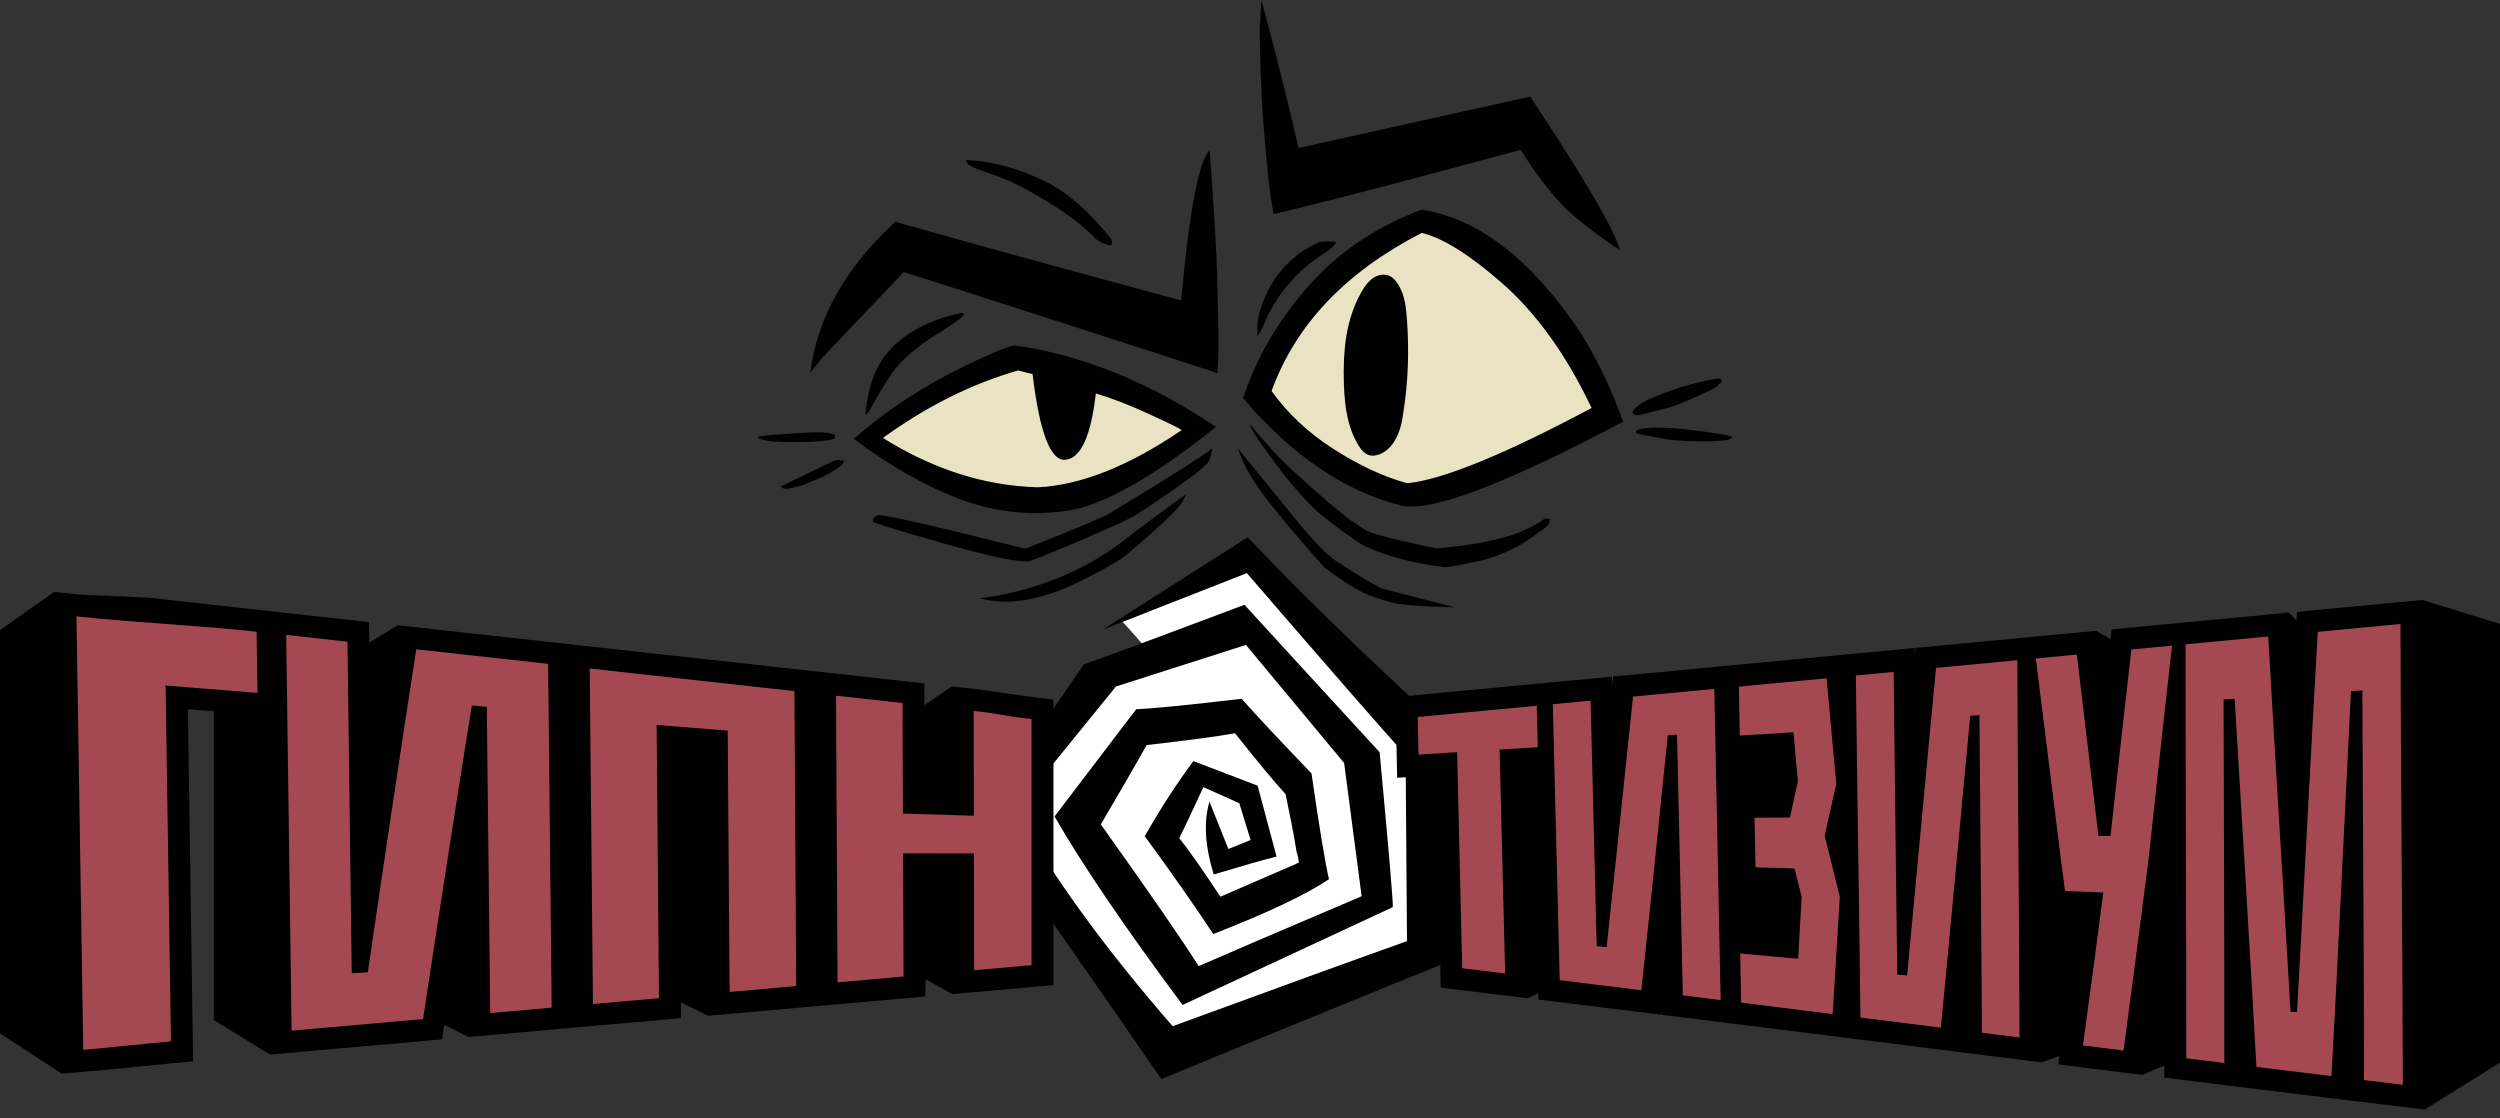 <?xml version="1.0" encoding="UTF-8"?>
<svg id="Layer_2" data-name="Layer 2" xmlns="http://www.w3.org/2000/svg" viewBox="0 0 571.5 255.67">
  <rect x="0" y="0" width="571.5" height="255.67" fill="#333333" stroke="none"/>
  <defs>
    <style>
      .cls-1 {
        fill: #010101;
      }

      .cls-1, .cls-2, .cls-3, .cls-4, .cls-5 {
        stroke-width: 0px;
      }

      .cls-3 {
        fill: #fff;
      }

      .cls-4 {
        fill: #e9e3c4;
      }

      .cls-5 {
        fill: #a44952;
      }
    </style>
  </defs>
  <g id="Layer_1-2" data-name="Layer 1-2">
    <path class="cls-3" d="m325.85,170.97c-8.65-9.12-22.19-23.7-40.61-43.74-12.93,7.94-22.5,12.87-28.73,14.8,2.05,2.18,4.28,4.73,6.7,7.67-3.12,1.3-6.72,2.81-10.8,4.54-9.02,13.04-16.79,24.23-23.33,33.59,5.55,8.78,18.73,26.34,39.53,52.7,23.17-10.04,42.1-18.21,56.81-24.52l.43-45.03h0Z"/>
    <path class="cls-1" d="m284.81,147.42l22.46,27,4,30.46c-19.3,8.21-31.72,13.54-37.26,15.98-3.46-5.54-10.91-16.34-22.36-32.4,4.82-8.21,8.32-14.26,10.48-18.14,9.5-1.08,16.24-1.98,20.2-2.7,5.18,6.55,9.04,11.2,11.56,13.93,1.01,4.82,1.84,9.14,2.48,12.96v.11c.29.86.47,1.73.54,2.59l-17.93,7.78c-4.18-6.34-7.31-10.8-9.4-13.39,1.3-2.59,3.13-6.48,5.51-11.66l8.21,3.67,2.59,8.42-5.08,2.05-4.32-10.8c-1.37,4.54-1.04,10.08.97,16.63,6.41-1.94,11.2-3.31,14.36-4.1l-4.32-16.2-14.69-5.62c-3.67,4.9-7.38,10.62-11.12,17.17,5.98,8.14,11.2,15.59,15.66,22.36,12.38-4.82,21.2-9,26.46-12.53-.86-3.67-2.2-11.74-4-24.19-7.2-7.49-12.53-13.18-15.98-17.06-12.17,1.44-20.2,2.23-24.08,2.38l-18.68,24.52c6.34,11.02,16.09,25.38,29.27,43.09l48.06-22.36c.07-1.37-.94-13.18-3.02-35.42-13.03-14.18-23.33-25.42-30.89-33.7-6.14,2.32-11.62,4.37-16.42,6.16-9.42,3.53-16.19,6.02-20.3,7.45-9.79,14.33-17.86,26.06-24.19,35.21,9.79,13.39,23.76,33.26,41.9,59.61,26.5-10.94,48.53-19.94,66.09-27-.5-9.72-.94-27.43-1.3-53.13-18.36-16.78-33.37-31.36-45.03-43.74l-33.26,21.17,33.05-12.96c20.09,23.26,32.18,37.12,36.29,41.58l.32,42.55c-10.37,3.67-28.22,10.15-53.57,19.44-15.41-17.71-27.33-34.09-35.75-49.14-.04-.08-.07-.15-.11-.22.04-.05.08-.12.11-.22,7.82-9.62,15.41-18.98,22.79-28.08l29.7-9.5h0Z"/>
    <path class="cls-4" d="m287.42,87.58c4.43,10.46,15.72,18.84,33.85,25.15l44.3-17.74c-4.77-20.36-18.27-35.4-40.48-45.15-13.35,4.46-25.91,17.04-37.67,37.73m-12.8,9.41l-42.25-15.9-34.4,19.07c-.19.11-.17.39.03.47,0,0,19.62,14.71,37.49,14.23,16.38-.44,29.16-8.93,39.13-17.87Z"/>
    <path class="cls-1" d="m278.23,62.81c-.08-4.38-.65-13.89-1.7-28.51-2.51,2.62-4.68,14.08-6.52,34.36-26.58-7.15-48.35-13.14-65.33-17.96-11.37,10.44-17.84,21.89-19.42,34.34.15-.05.97-1.03,2.45-2.95.67-.75,3.93-4.18,9.76-10.3,5.41-5.65,8.45-8.85,9.12-9.6,6.54,2.06,19.41,6.19,38.61,12.38,20.94,6.73,31.98,10.32,33.1,10.75.11-1.31.17-2.51.19-3.61.11-1.6.03-7.91-.26-18.92m-57.36-26.22c-.05.09,0,.26.14.5.14.29.28.48.42.57.47.29,1.06.6,1.76.94.24.1,1.96.71,5.15,1.84,3.23,1.17,7.15,3.21,11.76,6.1,4.62,2.89,8.15,5.65,10.6,8.28,2.9,1.73,4.01,1.67,3.33-.17-5.01-6.2-9.85-10.49-14.51-12.86-6.25-3.19-12.47-4.92-18.64-5.19m76.06,21.42c-1.43,1.07-2.75,2.3-3.94,3.71-2.3,2.71-3.97,5.88-5.01,9.51-.25.89-.42,1.72-.53,2.47.02,2.03-.01,3.09-.11,3.19.57-.56,1.11-1.5,1.59-2.82,1.41-3.38,3.34-6.48,5.78-9.28,2.4-2.81,5.17-5.16,8.31-7.06.43-.28.93-.67,1.5-1.19.62-.61.91-.98.86-1.12-.05-.14-.61-.22-1.7-.23s-1.73.05-2.06.19c-1.66.69-3.23,1.57-4.71,2.63m-8.92-52.27c-.07,1.61-.01,4.91.16,9.92.17,5.44.36,9.22.57,11.35.16,2.69.59,7.59,1.31,14.69.3,2.65.67,5.06,1.12,7.24.95-.22,2.01-.47,3.2-.74,11.7-2.83,29.45-7.48,53.25-13.94,3.94,6.19,7.54,10.82,10.81,13.88,2.48,2.35,6.45,5.39,11.93,9.15-1.17-4.55-8.02-16.28-20.54-35.19-15.25,3.36-32.9,7.27-52.94,11.75C294.04,21.76,291.21,10.48,288.36,0c-.17,2.55-.29,4.46-.35,5.74m104.81,80.81c-.19,0-.45.02-.78.06-4.88.88-9.79,2.38-14.72,4.5-1.38.6-2.47,1.27-3.28,2.01-.62.56-.91.93-.86,1.12.18.52.68.74,1.48.66,4.26-1.03,6.87-1.71,7.82-2.03.57-.13,2.3-.85,5.2-2.13,3.09-1.38,4.75-2.23,4.99-2.56.05-.09.29-.33.72-.7.29-.23.34-.44.15-.64-.19-.14-.42-.24-.71-.29m-18.86,12.38c.05.14,1.18.42,3.39.82,1.08.2,2.17.4,3.25.61,1.13.2,2.43.34,3.89.4.85.06,2.17.1,3.97.12,1.51.02,2.57,0,3.19-.03,1.23-.03,2.29-.11,3.19-.24.19-.04.45-.16.78-.34.38-.23.5-.37.36-.42-.66-.29-2.87-.7-6.65-1.22-3.68-.47-6.35-.74-8-.81-1.37-.06-2.48-.08-3.33-.04-1.23.03-2.32.16-3.26.38h-.14c-.09,0-.24.09-.43.28-.19.23-.26.4-.22.49m-181,6.48c-.14-.14-.52-.22-1.13-.23-.61,0-1.04.06-1.28.2-7.94,3.78-11.95,5.73-12.05,5.88-.05.09.12.21.49.36.33.1.59.15.78.15.28,0,.95-.13,1.99-.4,1.04-.27,1.8-.5,2.28-.68,1.8-.73,3.18-1.31,4.13-1.72,1.47-.74,2.74-1.5,3.78-2.29.29-.19.5-.37.64-.56.19-.23.31-.47.36-.7m-17.59-4.68c1.23.25,3.56.35,7.01.3,3.17,0,5.36-.12,6.59-.34.8-.13,1.4-.29,1.78-.47.1-.05.14-.19.15-.42s-.04-.38-.14-.43c-.99-.53-3.42-.68-7.29-.44-.99.08-3.05.22-6.17.42-2.6.2-3.95.38-4.05.52-.19.23.51.53,2.12.88m39.42-24.74c5.19-3.19,6.74-4.66,4.66-4.41-2.58.53-5.07,1.32-7.47,2.39-4.18,1.88-7.47,4.41-9.87,7.6-2.35,3.25-3.78,7.65-4.27,13.2.38-.18.72-.53,1.01-1.05,1.4-2.67,3.11-5.51,5.14-8.51,2.02-2.95,5.63-6.03,10.81-9.22m14.39,51.63c3.25.56,5.19.8,5.8.71.71-.09,4.72-1.69,12.04-4.81,7.36-3.17,11.5-5.06,12.4-5.66,10.48-6.86,16.1-11,16.88-12.41.29-.52.59-1.55.89-3.11-.53.65-4.34,3.18-11.43,7.58-3.67,2.27-7.76,4.77-12.28,7.5-1.62.92-7.98,3.59-19.09,7.99-21.52-5.42-32.78-7.96-33.78-7.64-.33.14-.62.35-.86.63s-.29.56-.15.85c.09.24,3.83,1.42,11.22,3.54,7.91,2.32,14.03,3.93,18.37,4.83m1.79,9.87c2.32-.11,4.68-.51,7.1-1.19,2.09-.54,4.34-1.36,6.76-2.47,1.71-.78,3.85-1.84,6.42-3.18,2.24-1.2,3.97-2.22,5.21-3.05.71-.51,2.46-1.98,5.23-4.4,2.82-2.47,4.78-4.26,5.88-5.38.91-.89,1.6-1.63,2.08-2.24.72-.94,1.23-1.83,1.52-2.67-1.67,1.16-4.24,3.04-7.72,5.65-3.24,2.42-5.13,3.83-5.65,4.25-6.54,5.26-14.17,9.16-22.89,11.69-4.31,1.22-7.98,1.96-11.01,2.2,2.21.64,4.57.91,7.08.8m55.13-28.38c1.02,1.67,2.46,3.69,4.32,6.08,2.23,2.91,6.31,7.71,12.22,14.4,0,.09,1.19.96,3.58,2.6,2.62,1.78,4.52,2.91,5.7,3.4,2.26.97,4.8,1.78,7.62,2.43,2.74.36,7.06.63,12.96.8h.07c-.24-.1-5.77-1.53-16.6-4.31-1.27-.49-4.72-2.54-10.34-6.15-1.5-1.06-3.04-2.42-4.63-4.1-.98-1.05-2.35-2.63-4.12-4.73l-13.96-17.11c.68,2.13,1.74,4.37,3.18,6.7m68.27,9.49c-.71-.15-1.13-.18-1.27-.09-1.91,1.39-4.19,2.57-6.85,3.53-1.99.68-4.53,1.34-7.61,1.96-1.14.22-2.91.48-5.32.78-2.6.35-4.26.51-4.97.51-1.27-.2-3.82-.76-7.63-1.65-4.52-1.05-7.18-1.79-7.98-2.22-.61-.29-1.29-.7-2.04-1.23-.47-.29-1.15-.75-2.04-1.37-1.4-1.01-3.98-3.14-7.72-6.4-3.97-3.5-6.8-6.11-8.48-7.83-3.21-3.42-5.42-5.95-6.64-7.59v.07c-.38.23,1.5,3.14,5.63,8.72,4.46,5.91,8.17,10.02,11.12,12.33.89.72,2.48,1.92,4.77,3.6,2.44,1.73,3.86,2.69,4.29,2.89,4.88,2.38,11.03,4.03,18.44,4.98.76.06,3.34-.38,7.74-1.32,3.65-.85,6.97-2.16,9.97-3.92.33-.18,1.24-.79,2.72-1.81,1.57-1.11,2.62-1.88,3.15-2.3.24-.19.48-.73.73-1.62m-29.39-70.73c-9.9,3.65-18.23,9.15-25.01,16.49-6.72,7.38-11.71,15.42-14.97,24.12-.31.89-.6,1.71-.88,2.47,11.35,13.25,23.48,21.46,36.41,24.61,6.95,1.34,23.77-5.06,50.48-19.22l-1.1-2.99c-2.37-6.15-5.22-11.9-8.57-17.26-11.16-16.76-23.28-26.16-36.36-28.23m0,5.32c4.74,1.13,10.79,4.89,18.14,11.28,8.02,6.98,14.91,16.56,20.69,28.74-20.08,10.7-34.14,16.43-42.17,17.2-5.35-1.46-10.94-4.06-16.77-7.79-5.78-3.69-10.52-8.12-14.22-13.29,5.49-15.15,16.93-27.2,34.32-36.14m-9.26,9.59c-.66.09-1.3.34-1.92.76-.86.6-1.7,1.61-2.52,3.02-1.69,2.91-2.87,6.32-3.53,10.23-.51,3.16-.7,6.82-.56,10.98.11,2.98.38,5.49.83,7.52.58,2.65,1.5,4.93,2.75,6.84.56.86,1.12,1.41,1.68,1.65.52.29,1.11.39,1.77.31.57-.09,1.14-.27,1.71-.55,1.52-.83,2.7-2.19,3.52-4.07.34-.75.63-1.62.88-2.61.15-.66.3-1.56.46-2.69,1.07-6.7,1.35-13.71.83-21.04-.12-1.75-.29-3.17-.51-4.26-.31-1.52-.82-2.82-1.51-3.92-.6-.95-1.26-1.6-1.96-1.94-.56-.24-1.2-.32-1.91-.24m-37.78,34.76c-15.35-10.28-30.72-16.5-46.12-18.64-2.14.49-6.25,2.24-12.32,5.23-9.18,4.55-17.31,9.93-24.36,16.14,8.15,6.12,16.14,10.69,24,13.69,7.85,3,15.91,3.95,24.2,2.85,8.34-1.05,19.88-7.48,34.61-19.27m-15.2-2.88c4.64,2.12,7.08,3.33,7.33,3.63-12.09,8.24-23.06,12.59-32.9,13.06-12.09-.33-23.88-4.09-35.37-11.28,10.02-7.25,20.31-12.4,30.88-15.42l3.32.82c1.63,13.52,4.17,20.04,7.62,19.58,3.45-.42,5.74-5.47,6.85-15.15,3.59,1.06,7.68,2.64,12.27,4.76Z"/>
  </g>
  <g id="_Слой_4" data-name="Слой 4">
    <path class="cls-2" d="m571.58,142.65v100.2l-17.29,10.79-5.6-.68c-3.57-.43-5.34-.64-8.89-1.07l-2.13-.26-1.6-.2-.66-.08-3.04-.37c-6.89-.84-10.32-1.26-17.16-2.1l-1.74-.22-1.9-.23-.51-.06-3.19-.4-8.71-1.08-4.39-.54v-2.76s-5.03,2.13-5.03,2.13l-4.92-.61-9.28-1.16-5.03-.62.27-1.91-4.09,1.43-5.64-.71-8.6-1.07-4.3-.54h-.04s-.02-.01-.02-.01l-5.04-.63-6.91-.87-11.47-1.44-1.07-.13-3.26-.41-2.02-.25c-8-1.01-12.17-1.52-19.87-2.49-.34-.04-.69-.09-1.05-.13h-.06s-4.62-.58-4.62-.58l-8.64-1.08-4.3-.53-.02-1.15-.12,1.13-5.05-.63c-7.43-.92-11.16-1.38-18.65-2.3l-4.28-.53-.04-1.47-2.4,1.17-5.75-.7c-3.91-.48-5.88-.72-9.82-1.2l-4.29-.52-.1-4.33c-.23-9.87-.46-19.74-.69-29.61l-.35-14.58-3.63.22-5.2.32-.11-5.2-.04-1.98-.14-6.61-.1-4.65,4.62-.44,24.55-2.32,1.69-.16,4.64-.44,1.68-.16,6.96-.65,5.34-.51.05,2.15.23-2.18,4.08-.38,13.87-1.31,4.71-.45,1.01-.1,4.35-.41.26-.02,7.25-.69,12.8-1.21,2.09-.2,2.9-.27,1.69-.16,8.64-.82,5.41-.51.02,1.59.15-1.61,4.11-.38,14.94-1.42,2.75-.26,5.13-.48,1.21-.12,1.21-.11,6.95-.66,4.86-.46,3.32,1.87.25-2.21,4.04-.38,4.3-.4,3.56-.34,4.52-.43,3.04-.29,6.92-.65,8.95-.85,4.12-.39,1.05-.1,1.77,1.79.11-1.96,4.27-.41,9.02-.85,9.89-.94,5.46-.51,17.84,5.49Z"/>
    <path class="cls-2" d="m523.22,140.04l-1.05.1v-.1h1.05Z"/>
    <path class="cls-2" d="m60.33,139.55h0s3.27.37,3.27.37l-3.27-.37Z"/>
    <polygon class="cls-2" points="240.82 159.9 240.82 225.2 236.26 225.6 231.1 226.07 223.13 226.77 217.7 227.25 211.55 223.84 211.57 227.8 206.99 228.2 203.49 228.51 191.9 229.54 187.04 229.97 186.48 230.02 182.45 230.38 176.05 230.94 167.23 231.73 161.82 232.2 155.65 229.13 155.68 232.75 151.08 233.16 135.99 234.49 131.14 234.92 130.6 234.97 126.54 235.33 121.03 235.82 112.49 236.58 107.11 237.05 101.55 234.28 101.05 237.59 97.14 237.94 69.34 240.4 67.08 240.6 61.72 241.07 48.87 233.16 48.87 162.61 42.95 162.14 44.08 237.99 44.15 242.63 39.52 243.04 27.06 244.3 19.48 244.97 14.12 245.45 -.08 236.17 -.08 144.13 12.4 135.3 18.03 135.92 33.78 136.62 59.21 139.43 60.33 139.55 60.33 139.56 63.6 139.92 65.95 140.18 73.78 141.04 79.96 141.72 84.36 142.21 84.42 146.63 84.42 146.89 90.94 142.93 95.7 143.46 125.84 146.79 129.75 147.22 130.24 147.27 135.36 147.84 150.56 149.52 160.83 150.65 166.82 151.31 176.55 152.39 182.15 153.01 186.09 153.44 186.58 153.49 191.67 154.06 206.87 155.74 211.31 156.23 211.32 160.69 211.32 161.22 217.57 156.92 223.13 157.53 223.26 157.55 236.36 159.4 240.82 159.9"/>
  </g>
  <g>
    <path class="cls-5" d="m324.28,172.49c-.07-3.44-.11-5.15-.18-8.59,10.89-1.03,16.33-1.54,27.21-2.57.09,3.79.14,5.69.23,9.48-3.49.22-5.23.32-8.73.54.42,17.06.85,34.13,1.27,51.19-3.92-.48-5.88-.72-9.82-1.2-.38-16.46-.77-32.93-1.16-49.39-3.53.22-5.29.33-8.82.54Z"/>
    <path class="cls-5" d="m384.69,227.54c-.4-19.86-.89-39.72-1.32-59.58-.85.05-1.27.08-2.12.14-1.99,19.42-3.95,38.85-6.04,58.27-7.44-.92-11.17-1.38-18.66-2.3-.51-21.03-1.06-42.06-1.58-63.09,3.45-.33,5.18-.49,8.64-.82.45,18.71.93,37.43,1.39,56.14.91.09,1.37.13,2.28.21,2.05-19.09,4.03-38.18,6.03-57.27,7.43-.7,11.15-1.05,18.58-1.76.46,23.71,1,47.42,1.45,71.14-3.46-.43-5.18-.65-8.65-1.08Z"/>
    <path class="cls-5" d="m398.02,229.21c-.08-4.49-.12-6.74-.2-11.23,5.3.48,7.95.72,13.23,1.19.33-5.65.49-8.48.81-14.16-.66-2.6-.99-3.9-1.65-6.48-3.56-.1-5.34-.16-8.9-.26-.09-4.54-.14-6.81-.23-11.34,3.24-.02,4.87-.02,8.11-.04.72-3.31,1.08-4.97,1.8-8.31-.4-4.49-.6-6.72-1-11.18-4.91.3-7.37.45-12.28.75-.08-4.48-.13-6.72-.2-11.19,8.02-.76,12.03-1.14,20.05-1.9.87,9.58,1.31,14.41,2.21,24.13-1.06,4.77-1.59,7.14-2.65,11.84,1.39,5.53,2.08,8.33,3.46,13.97-.64,10.78-.96,16.15-1.63,26.82-8.36-1.05-12.54-1.57-20.92-2.62Z"/>
    <path class="cls-5" d="m453.07,236.1c-.13-24.2-.39-48.41-.57-72.61-.85.05-1.27.08-2.11.14-2.24,23.76-4.41,47.54-6.71,71.29-7.35-.92-11.03-1.38-18.38-2.31-.3-26.07-.75-52.13-1.05-78.19,3.45-.33,5.18-.49,8.64-.82.22,23.06.56,46.12.82,69.18.9.09,1.35.13,2.25.21,2.24-23.43,4.36-46.88,6.62-70.31,7.43-.7,11.15-1.05,18.58-1.76.1,28.75.41,57.5.51,86.24-3.44-.43-5.16-.65-8.6-1.08Z"/>
    <path class="cls-5" d="m485.44,240.15c-3.72-.46-5.57-.69-9.28-1.16,1.6-11.65,3.15-23.31,4.66-34.97-3.5-.13-5.25-.2-8.75-.33-.37-2.84-.56-4.26-.93-7.09-1.91-15.36-3.84-30.71-5.75-46.07,3.75-.35,5.62-.53,9.37-.89,1.63,13.82,3.29,27.63,4.94,41.45,1.1,0,1.65.01,2.76.02,1.57-14.22,3.15-28.43,4.77-42.64,3.72-.35,5.57-.53,9.29-.88-1.87,16.46-3.64,32.94-5.43,49.42-1.84,14.39-3.72,28.77-5.65,43.14Z"/>
    <path class="cls-5" d="m515.82,243.91c-1.54-28.07-3.32-56.13-4.98-84.19-1.01.07-1.52.1-2.53.16.04,27.71.21,55.42.17,83.12-3.49-.43-5.23-.65-8.7-1.08.04-31.54-.2-63.09-.16-94.63,7.56-.72,11.34-1.07,18.9-1.79,1.61,28.59,3.44,57.16,5.1,85.75.59.05.89.08,1.48.14,1.62-28.98,3.08-57.98,4.75-86.96,7.56-.72,11.34-1.07,18.9-1.79.06,35.12.48,70.23.54,105.35-3.56-.43-5.34-.65-8.88-1.08,0-29.7-.27-59.39-.37-89.09-1.05.07-1.57.1-2.61.17-1.49,29.34-2.84,58.68-4.45,88.01-6.89-.84-10.32-1.26-17.15-2.1Z"/>
    <path class="cls-5" d="m19.03,240l-1.55-99.1c12.25,1.35,28.93,2.15,41.18,3.5.08,5.6.12,8.4.2,14-8.4-.67-12.6-1.01-21-1.69.41,27.12.81,54.23,1.22,81.35-6.25.55-13.8,1.39-20.05,1.94Z"/>
    <path class="cls-5" d="m112.06,231.59c-.26-23.34-.52-46.68-.78-70.02-1.37-.11-2.06-.17-3.43-.28-3.82,23.87-7.53,47.76-11.14,71.66l-30.05,2.66c-.41-30.16-.83-60.32-1.24-90.47,5.6.62,8.41.93,14.01,1.55.33,25.27.66,50.53.98,75.8,1.47-.09,2.21-.14,3.68-.23,3.59-24.63,7.27-49.24,11.07-73.83,10.05,1.11,20.09,2.22,30.14,3.33.27,26.2.54,52.4.81,78.59-5.62.5-8.43.75-14.04,1.24Z"/>
    <path class="cls-5" d="m166.79,226.74l-.44-59.72c-6.5-.52-9.75-.78-16.24-1.3.18,20.82.36,41.64.53,62.46-6.04.53-9.06.8-15.09,1.34-.25-25.57-.49-51.14-.74-76.7,6.08.67,9.12,1.01,15.2,1.68,6.5.72,9.76,1.08,16.26,1.8,6.13.68,9.2,1.02,15.34,1.69.13,22.47.27,44.95.4,67.42-6.09.54-9.14.81-15.23,1.35Z"/>
    <path class="cls-5" d="m222.69,221.79c-.02-10.68-.03-16.02-.05-26.7-6.48,0-9.72-.01-16.19-.02.03,9.38.07,18.77.1,28.15-6.04.53-9.06.8-15.09,1.34-.11-21.84-.22-43.69-.34-65.53,6.08.67,9.12,1.01,15.2,1.68.04,10.11.05,15.16.09,25.27,6.48.2,9.73.29,16.21.49-.02-9.59-.03-14.38-.04-23.97,6.13.68,7.1,1.2,13.23,1.88v56.25c-6.09.54-7.03.62-13.12,1.16Z"/>
  </g>
</svg>
